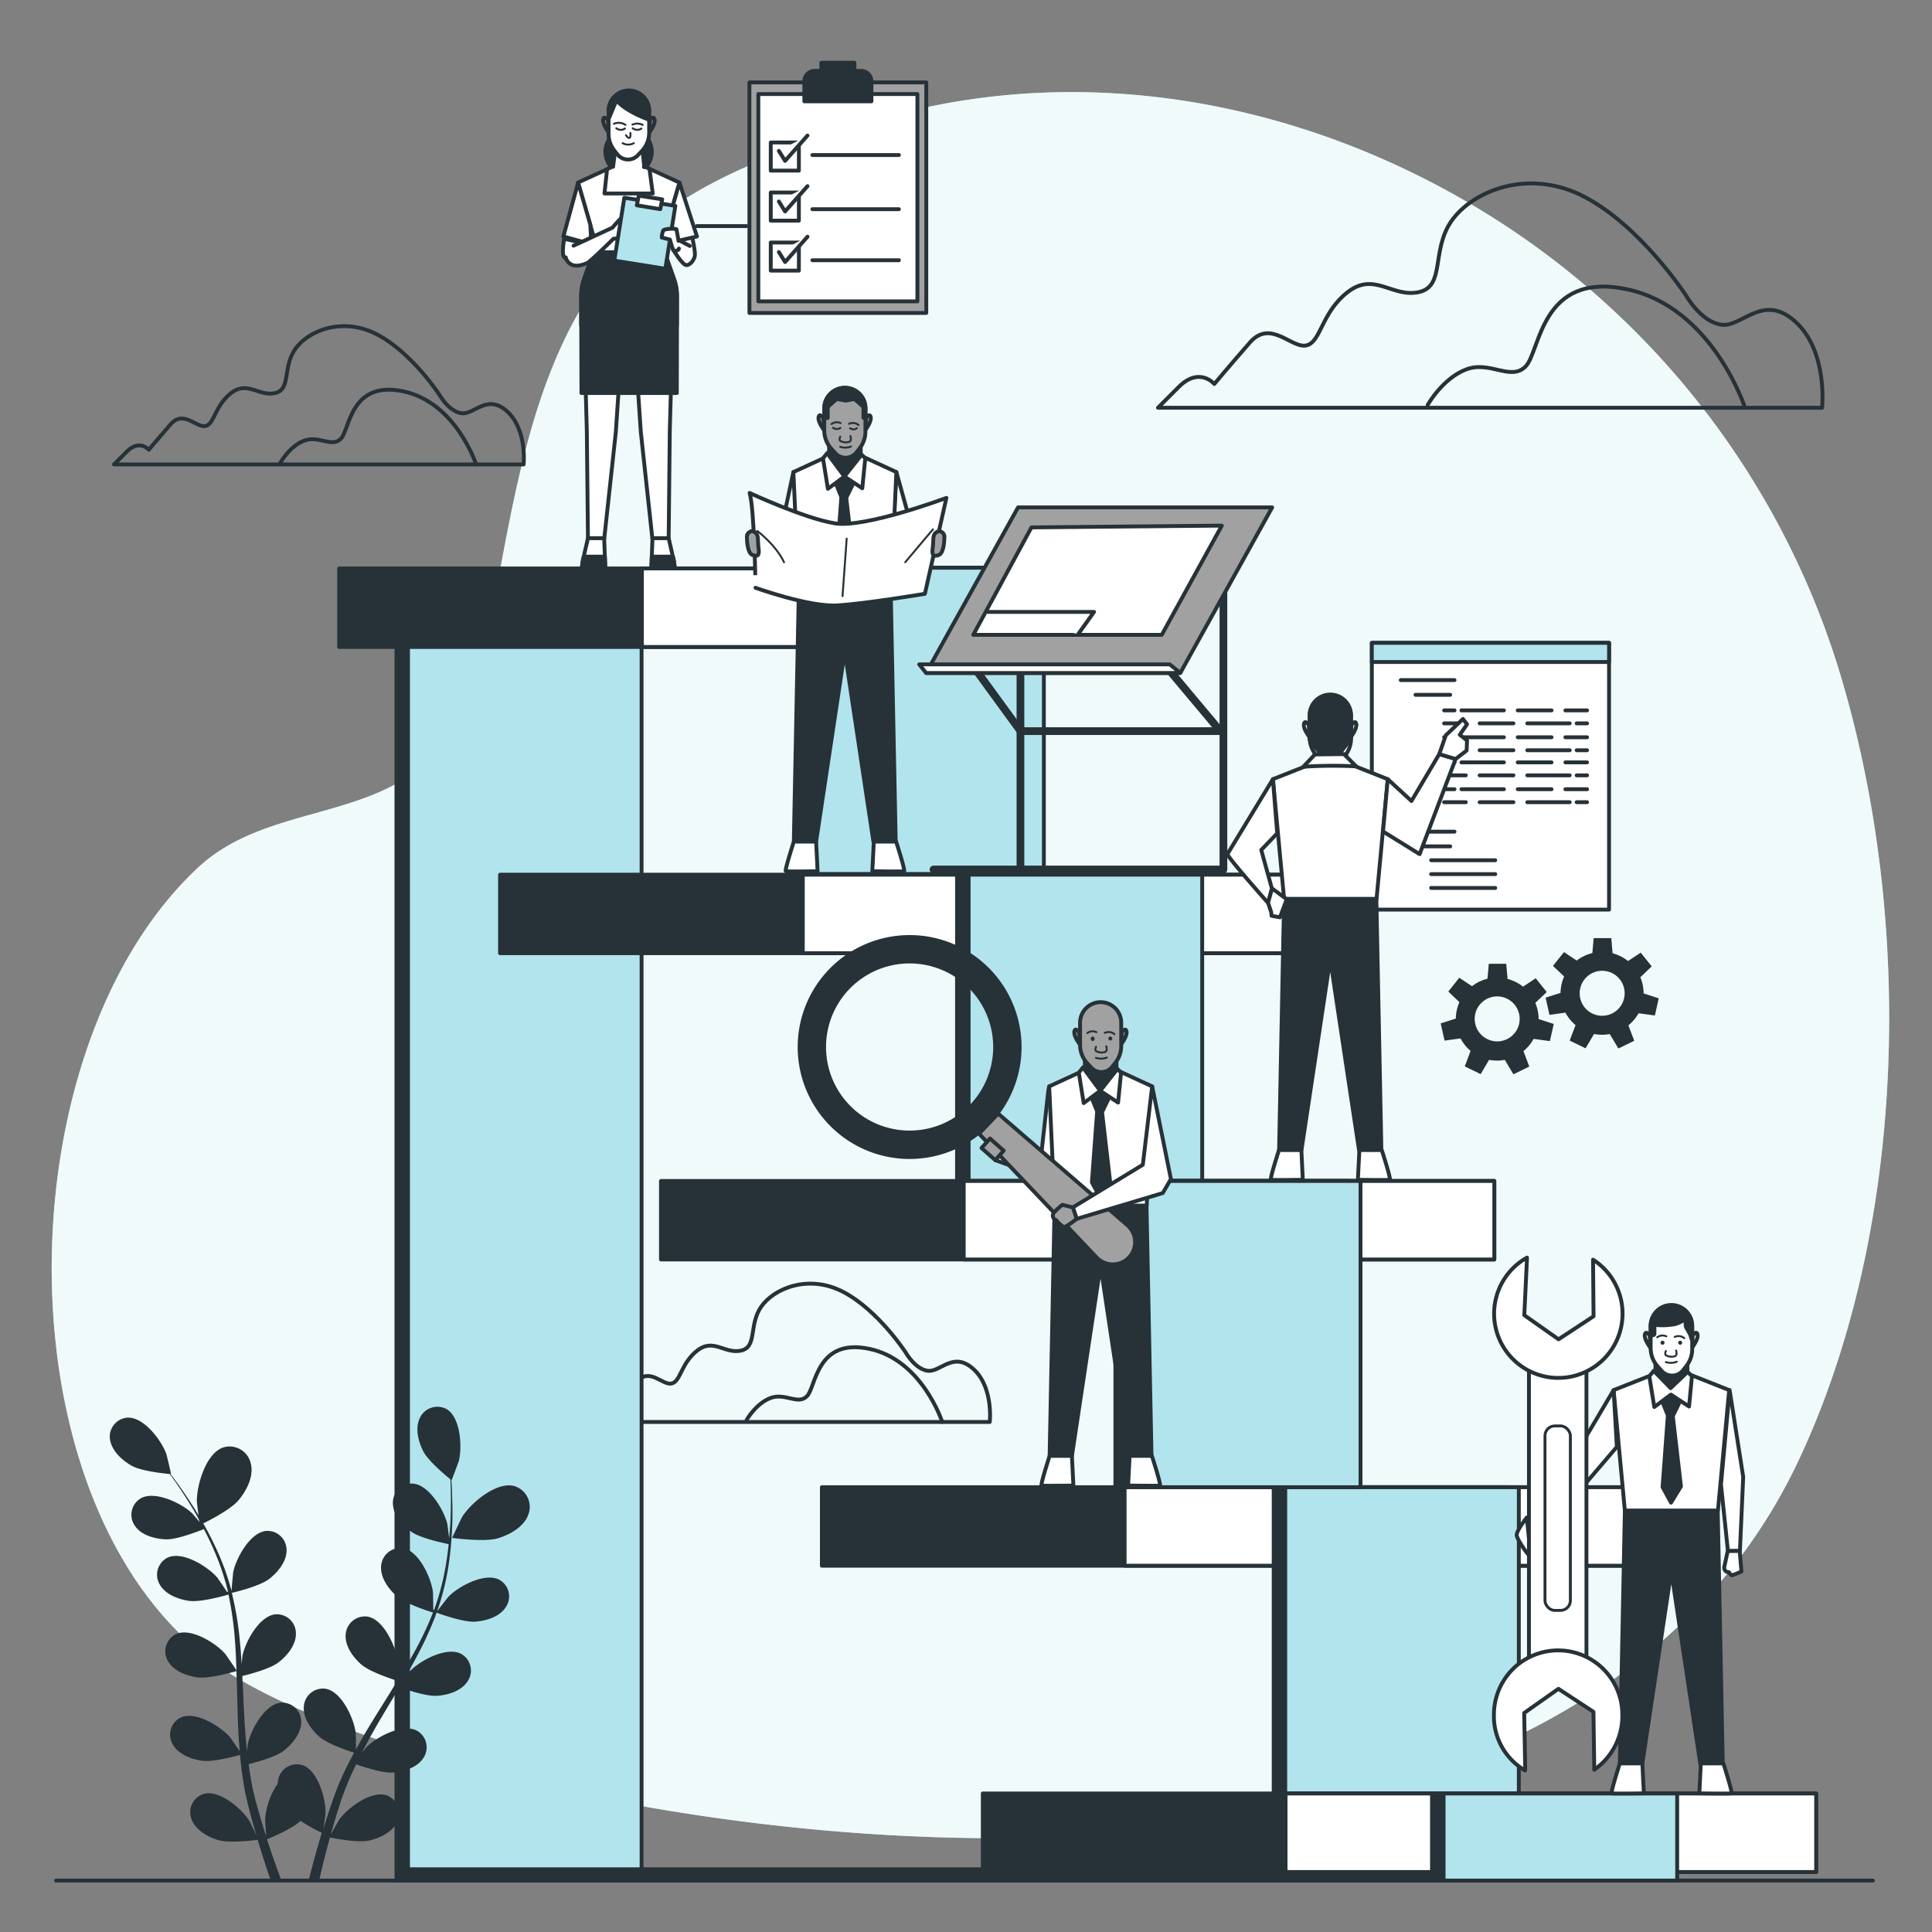 <svg xmlns="http://www.w3.org/2000/svg" viewBox="0 0 500 500"><rect x="0" y="0" width="500" height="500" fill="#808080" stroke="none"/><g id="freepik--background-simple--inject-124"><path d="M465.74,377.39c27.81-59.69,29.68-139.22,10.48-203A212.44,212.44,0,0,0,380.43,52.7c-49.3-28.93-108.06-37.54-161-19.28-13.92,4.8-27.47,9.2-40.59,17.09-53.78,32.34-43.4,112-62.27,139.76-15.88,23.32-46.24,16.45-65.38,34.32C-.4,272.82-.53,394.73,59.06,432.83,122.28,473.26,396.86,525.24,465.74,377.39Z" style="fill:#B2E4ED"></path><path d="M465.74,377.39c27.81-59.69,29.68-139.22,10.48-203A212.44,212.44,0,0,0,380.43,52.7c-49.3-28.93-108.06-37.54-161-19.28-13.92,4.8-27.47,9.2-40.59,17.09-53.78,32.34-43.4,112-62.27,139.76-15.88,23.32-46.24,16.45-65.38,34.32C-.4,272.82-.53,394.73,59.06,432.83,122.28,473.26,396.86,525.24,465.74,377.39Z" style="fill:#fff;opacity:0.8"></path></g><g id="freepik--Clouds--inject-124"><path d="M436.27,76.36S424.76,58.71,410.18,51,381,49.5,375.65,57.18s-1.54,16.88-8.44,18.41-11.51-5.37-18.42,0-6.9,13-10.74,13.81-9.21-6.9-14.58-.76-9.21,10.74-9.21,10.74-3.83-4.6-9.21.77l-5.37,5.37H471.56s1.54-14.58-6.9-22.25-13.81,1.53-19.19.76S436.27,76.36,436.27,76.36Z" style="fill:none;stroke:#263238;stroke-linecap:round;stroke-linejoin:round"></path><path d="M451.61,105.52s-8.44-26.09-30.69-30.69-22.25,16.11-26.09,20-9.21-1.54-15.35.76-10,9.21-10,9.21" style="fill:none;stroke:#263238;stroke-linecap:round;stroke-linejoin:round"></path><path d="M113.75,102.21s-7.1-10.89-16.09-15.62-18-1-21.29,3.79-1,10.41-5.21,11.35-7.1-3.31-11.36,0-4.26,8-6.62,8.52-5.68-4.26-9-.47-5.68,6.62-5.68,6.62-2.37-2.84-5.68.48l-3.31,3.31h106s.95-9-4.26-13.72-8.52.94-11.83.47S113.75,102.21,113.75,102.21Z" style="fill:none;stroke:#263238;stroke-linecap:round;stroke-linejoin:round"></path><path d="M123.22,120.19S118,104.1,104.29,101.26s-13.73,9.94-16.09,12.3-5.68-.94-9.47.48-6.15,5.68-6.15,5.68" style="fill:none;stroke:#263238;stroke-linecap:round;stroke-linejoin:round"></path><path d="M234.38,350s-7.09-10.88-16.09-15.62-18-.94-21.29,3.79-.95,10.41-5.21,11.36-7.1-3.32-11.35,0-4.26,8-6.63,8.52-5.68-4.26-9-.48-5.68,6.63-5.68,6.63-2.37-2.84-5.68.47L150.15,368h106s1-9-4.26-13.72-8.51.95-11.83.47S234.38,350,234.38,350Z" style="fill:none;stroke:#263238;stroke-linecap:round;stroke-linejoin:round"></path><path d="M243.85,368s-5.21-16.09-18.93-18.93S211.2,359,208.83,361.35s-5.68-1-9.47.47-6.15,5.68-6.15,5.68" style="fill:none;stroke:#263238;stroke-linecap:round;stroke-linejoin:round"></path></g><g id="freepik--Floor--inject-124"><line x1="14.51" y1="486.69" x2="484.7" y2="486.69" style="fill:none;stroke:#263238;stroke-linecap:round;stroke-linejoin:round"></line></g><g id="freepik--Stairs--inject-124"><rect x="102.6" y="149.12" width="60.45" height="337.57" style="fill:#263238;stroke:#263238;stroke-linecap:round;stroke-linejoin:round"></rect><rect x="105.59" y="149.12" width="60.45" height="337.57" style="fill:#B2E4ED;stroke:#263238;stroke-linecap:round;stroke-linejoin:round"></rect><rect x="87.77" y="147.11" width="215.66" height="20.32" style="fill:#263238;stroke:#263238;stroke-linecap:round;stroke-linejoin:round"></rect><rect x="166.12" y="147.11" width="137.32" height="20.32" style="fill:#fff;stroke:#263238;stroke-linecap:round;stroke-linejoin:round"></rect><rect x="206.71" y="146.92" width="60.45" height="79.26" style="fill:#263238;stroke:#263238;stroke-linecap:round;stroke-linejoin:round"></rect><rect x="209.7" y="146.92" width="60.45" height="79.26" style="fill:#B2E4ED;stroke:#263238;stroke-linecap:round;stroke-linejoin:round"></rect><rect x="212.7" y="384.89" width="215.66" height="20.32" style="fill:#263238;stroke:#263238;stroke-linecap:round;stroke-linejoin:round"></rect><rect x="291.05" y="384.89" width="137.32" height="20.32" style="fill:#fff;stroke:#263238;stroke-linecap:round;stroke-linejoin:round"></rect><rect x="329.63" y="384.89" width="60.45" height="79.26" style="fill:#263238;stroke:#263238;stroke-linecap:round;stroke-linejoin:round"></rect><rect x="332.62" y="384.89" width="60.45" height="79.26" style="fill:#B2E4ED;stroke:#263238;stroke-linecap:round;stroke-linejoin:round"></rect><rect x="129.41" y="226.37" width="215.66" height="20.32" style="fill:#263238;stroke:#263238;stroke-linecap:round;stroke-linejoin:round"></rect><rect x="207.76" y="226.37" width="137.32" height="20.32" style="fill:#fff;stroke:#263238;stroke-linecap:round;stroke-linejoin:round"></rect><rect x="247.68" y="226.37" width="60.45" height="79.26" style="fill:#263238;stroke:#263238;stroke-linecap:round;stroke-linejoin:round"></rect><rect x="250.68" y="226.37" width="60.45" height="79.26" style="fill:#B2E4ED;stroke:#263238;stroke-linecap:round;stroke-linejoin:round"></rect><rect x="171.06" y="305.63" width="215.66" height="20.32" style="fill:#263238;stroke:#263238;stroke-linecap:round;stroke-linejoin:round"></rect><rect x="249.41" y="305.63" width="137.32" height="20.32" style="fill:#fff;stroke:#263238;stroke-linecap:round;stroke-linejoin:round"></rect><rect x="288.66" y="305.63" width="60.45" height="79.26" style="fill:#263238;stroke:#263238;stroke-linecap:round;stroke-linejoin:round"></rect><rect x="291.65" y="305.63" width="60.45" height="79.26" style="fill:#B2E4ED;stroke:#263238;stroke-linecap:round;stroke-linejoin:round"></rect><rect x="236.62" y="352.74" width="2.92" height="264.98" transform="translate(-247.15 723.31) rotate(-90)" style="fill:#263238;stroke:#263238;stroke-linecap:round;stroke-linejoin:round"></rect><rect x="254.35" y="464.15" width="215.66" height="20.32" style="fill:#263238;stroke:#263238;stroke-linecap:round;stroke-linejoin:round"></rect><rect x="332.7" y="464.15" width="137.32" height="20.32" style="fill:#fff;stroke:#263238;stroke-linecap:round;stroke-linejoin:round"></rect><rect x="370.6" y="464.15" width="60.45" height="22.54" style="fill:#263238;stroke:#263238;stroke-linecap:round;stroke-linejoin:round"></rect><rect x="373.6" y="464.15" width="60.45" height="22.54" style="fill:#B2E4ED;stroke:#263238;stroke-linecap:round;stroke-linejoin:round"></rect></g><g id="freepik--Gears--inject-124"><path d="M396.89,268.86l4.22.58,1-4.45-3.92-1.26v0a10.76,10.76,0,0,0-.85-4.18l2.95-2.81-2.85-3.57-3.28,2.18a10.77,10.77,0,0,0-4-2l-.35-3.92H385.3l-.34,3.86a10.74,10.74,0,0,0-4,1.94l-3.3-2.19-2.84,3.57,2.88,2.75a10.68,10.68,0,0,0-.93,4.24l-3.92,1.26,1,4.45,4.13-.57a11.09,11.09,0,0,0,2.61,3.24l-1.51,4,4.11,2,2.19-3.69a10.68,10.68,0,0,0,4.06,0l2.23,3.74,4.11-2-1.51-4A10.74,10.74,0,0,0,396.89,268.86Zm-15.24-5.17a5.82,5.82,0,1,1,5.82,5.82A5.83,5.83,0,0,1,381.65,263.69Z" style="fill:#263238"></path><path d="M424.06,262.23l4.22.58,1-4.45-3.92-1.26v0a10.81,10.81,0,0,0-.84-4.19l2.94-2.81-2.84-3.56-3.28,2.17a10.89,10.89,0,0,0-4-2l-.34-3.92h-4.56l-.34,3.87a10.7,10.7,0,0,0-4.05,1.93l-3.29-2.19-2.85,3.57,2.89,2.75a10.72,10.72,0,0,0-.93,4.24L400,258.19l1,4.45,4.14-.57a10.62,10.62,0,0,0,2.61,3.23l-1.52,4,4.11,2,2.2-3.7a10.68,10.68,0,0,0,4.06,0l2.23,3.75,4.11-2-1.51-4A10.78,10.78,0,0,0,424.06,262.23Zm-15.24-5.16a5.82,5.82,0,1,1,5.82,5.81A5.81,5.81,0,0,1,408.82,257.07Z" style="fill:#263238"></path></g><g id="freepik--Tab--inject-124"><rect x="355.03" y="166.37" width="61.39" height="69.03" style="fill:#fff;stroke:#263238;stroke-linecap:round;stroke-linejoin:round"></rect><rect x="355.03" y="166.37" width="61.39" height="4.96" style="fill:#B2E4ED;stroke:#263238;stroke-linecap:round;stroke-linejoin:round"></rect><line x1="362.52" y1="176.01" x2="376.43" y2="176.01" style="fill:#fff;stroke:#263238;stroke-linecap:round;stroke-linejoin:round"></line><line x1="366.34" y1="179.82" x2="375.31" y2="179.82" style="fill:#fff;stroke:#263238;stroke-linecap:round;stroke-linejoin:round"></line><line x1="362.52" y1="215.23" x2="376.43" y2="215.23" style="fill:#fff;stroke:#263238;stroke-linecap:round;stroke-linejoin:round"></line><line x1="366.34" y1="219.04" x2="375.31" y2="219.04" style="fill:#fff;stroke:#263238;stroke-linecap:round;stroke-linejoin:round"></line><line x1="370.38" y1="222.63" x2="386.97" y2="222.63" style="fill:#fff;stroke:#263238;stroke-linecap:round;stroke-linejoin:round"></line><line x1="370.38" y1="226.22" x2="386.97" y2="226.22" style="fill:#fff;stroke:#263238;stroke-linecap:round;stroke-linejoin:round"></line><line x1="370.38" y1="229.8" x2="386.97" y2="229.8" style="fill:#fff;stroke:#263238;stroke-linecap:round;stroke-linejoin:round"></line><line x1="405.12" y1="183.85" x2="410.73" y2="183.85" style="fill:#fff;stroke:#263238;stroke-linecap:round;stroke-linejoin:round"></line><line x1="392.79" y1="183.85" x2="401.54" y2="183.85" style="fill:#fff;stroke:#263238;stroke-linecap:round;stroke-linejoin:round"></line><line x1="378.22" y1="183.85" x2="389.21" y2="183.85" style="fill:#fff;stroke:#263238;stroke-linecap:round;stroke-linejoin:round"></line><line x1="373.74" y1="183.85" x2="376.43" y2="183.85" style="fill:#fff;stroke:#263238;stroke-linecap:round;stroke-linejoin:round"></line><line x1="379.35" y1="187.21" x2="373.74" y2="187.21" style="fill:#fff;stroke:#263238;stroke-linecap:round;stroke-linejoin:round"></line><line x1="391.67" y1="187.21" x2="382.93" y2="187.21" style="fill:#fff;stroke:#263238;stroke-linecap:round;stroke-linejoin:round"></line><line x1="406.24" y1="187.21" x2="395.26" y2="187.21" style="fill:#fff;stroke:#263238;stroke-linecap:round;stroke-linejoin:round"></line><line x1="410.73" y1="187.21" x2="408.04" y2="187.21" style="fill:#fff;stroke:#263238;stroke-linecap:round;stroke-linejoin:round"></line><line x1="405.12" y1="190.8" x2="410.73" y2="190.8" style="fill:#fff;stroke:#263238;stroke-linecap:round;stroke-linejoin:round"></line><line x1="392.79" y1="190.8" x2="401.54" y2="190.8" style="fill:#fff;stroke:#263238;stroke-linecap:round;stroke-linejoin:round"></line><line x1="378.22" y1="190.8" x2="389.21" y2="190.8" style="fill:#fff;stroke:#263238;stroke-linecap:round;stroke-linejoin:round"></line><line x1="373.74" y1="190.8" x2="376.43" y2="190.8" style="fill:#fff;stroke:#263238;stroke-linecap:round;stroke-linejoin:round"></line><line x1="379.35" y1="194.16" x2="373.74" y2="194.16" style="fill:#fff;stroke:#263238;stroke-linecap:round;stroke-linejoin:round"></line><line x1="391.67" y1="194.16" x2="382.93" y2="194.16" style="fill:#fff;stroke:#263238;stroke-linecap:round;stroke-linejoin:round"></line><line x1="406.24" y1="194.16" x2="395.26" y2="194.16" style="fill:#fff;stroke:#263238;stroke-linecap:round;stroke-linejoin:round"></line><line x1="410.73" y1="194.16" x2="408.04" y2="194.16" style="fill:#fff;stroke:#263238;stroke-linecap:round;stroke-linejoin:round"></line><line x1="405.12" y1="197.3" x2="410.73" y2="197.3" style="fill:#fff;stroke:#263238;stroke-linecap:round;stroke-linejoin:round"></line><line x1="392.79" y1="197.3" x2="401.54" y2="197.3" style="fill:#fff;stroke:#263238;stroke-linecap:round;stroke-linejoin:round"></line><line x1="378.22" y1="197.3" x2="389.21" y2="197.3" style="fill:#fff;stroke:#263238;stroke-linecap:round;stroke-linejoin:round"></line><line x1="373.74" y1="197.3" x2="376.43" y2="197.3" style="fill:#fff;stroke:#263238;stroke-linecap:round;stroke-linejoin:round"></line><line x1="379.35" y1="200.66" x2="373.74" y2="200.66" style="fill:#fff;stroke:#263238;stroke-linecap:round;stroke-linejoin:round"></line><line x1="391.67" y1="200.66" x2="382.93" y2="200.66" style="fill:#fff;stroke:#263238;stroke-linecap:round;stroke-linejoin:round"></line><line x1="406.24" y1="200.66" x2="395.26" y2="200.66" style="fill:#fff;stroke:#263238;stroke-linecap:round;stroke-linejoin:round"></line><line x1="410.73" y1="200.66" x2="408.04" y2="200.66" style="fill:#fff;stroke:#263238;stroke-linecap:round;stroke-linejoin:round"></line><line x1="405.12" y1="204.25" x2="410.73" y2="204.25" style="fill:#fff;stroke:#263238;stroke-linecap:round;stroke-linejoin:round"></line><line x1="392.79" y1="204.25" x2="401.54" y2="204.25" style="fill:#fff;stroke:#263238;stroke-linecap:round;stroke-linejoin:round"></line><line x1="378.22" y1="204.25" x2="389.21" y2="204.25" style="fill:#fff;stroke:#263238;stroke-linecap:round;stroke-linejoin:round"></line><line x1="373.74" y1="204.25" x2="376.43" y2="204.25" style="fill:#fff;stroke:#263238;stroke-linecap:round;stroke-linejoin:round"></line><line x1="379.35" y1="207.61" x2="373.74" y2="207.61" style="fill:#fff;stroke:#263238;stroke-linecap:round;stroke-linejoin:round"></line><line x1="391.67" y1="207.61" x2="382.93" y2="207.61" style="fill:#fff;stroke:#263238;stroke-linecap:round;stroke-linejoin:round"></line><line x1="406.24" y1="207.61" x2="395.26" y2="207.61" style="fill:#fff;stroke:#263238;stroke-linecap:round;stroke-linejoin:round"></line><line x1="410.73" y1="207.61" x2="408.04" y2="207.61" style="fill:#fff;stroke:#263238;stroke-linecap:round;stroke-linejoin:round"></line></g><g id="freepik--drawign-table--inject-124"><polyline points="316.62 144.99 316.62 225.03 241.59 225.03" style="fill:none;stroke:#263238;stroke-linecap:round;stroke-linejoin:round;stroke-width:2px"></polyline><line x1="264.09" y1="160.03" x2="264.09" y2="225.03" style="fill:none;stroke:#263238;stroke-linecap:round;stroke-linejoin:round;stroke-width:2px"></line><polyline points="297.09 166.87 315.82 189.21 264.11 189.21 247.83 166.87" style="fill:none;stroke:#263238;stroke-linecap:round;stroke-linejoin:round;stroke-width:2px"></polyline><polygon points="239.68 174.16 305.46 174.16 329.24 131.31 263.47 131.31 239.68 174.16" style="fill:#a1a1a1;stroke:#263238;stroke-linecap:round;stroke-linejoin:round"></polygon><polygon points="266.94 136.49 251.88 164.3 300.66 164.3 316.21 136.03 266.94 136.49" style="fill:#fff;stroke:#263238;stroke-linecap:round;stroke-linejoin:round"></polygon><polyline points="255.72 158.36 283.14 158.36 279.02 164.13" style="fill:#fff;stroke:#263238;stroke-linecap:round;stroke-linejoin:round"></polyline><polygon points="239.68 174.16 237.89 171.94 302.74 171.94 305.46 174.16 239.68 174.16" style="fill:#fff;stroke:#263238;stroke-linecap:round;stroke-linejoin:round"></polygon></g><g id="freepik--Clipboard--inject-124"><rect x="193.95" y="21.33" width="45.77" height="59.66" style="fill:#a1a1a1;stroke:#263238;stroke-linecap:round;stroke-linejoin:round"></rect><rect x="196.26" y="24.34" width="41.16" height="53.65" style="fill:#fff;stroke:#263238;stroke-linecap:round;stroke-linejoin:round"></rect><path d="M222.83,18.35h-1.71V16.24h-8.56v2.11h-1.71A2.68,2.68,0,0,0,208.16,21v5.22h17.37V21A2.69,2.69,0,0,0,222.83,18.35Z" style="fill:#263238;stroke:#263238;stroke-linecap:round;stroke-linejoin:round"></path><rect x="199.47" y="36.88" width="7.28" height="7.28" style="fill:#fff;stroke:#263238;stroke-linecap:round;stroke-linejoin:round"></rect><rect x="199.47" y="49.82" width="7.28" height="7.28" style="fill:#fff;stroke:#263238;stroke-linecap:round;stroke-linejoin:round"></rect><rect x="199.47" y="62.76" width="7.28" height="7.28" style="fill:#fff;stroke:#263238;stroke-linecap:round;stroke-linejoin:round"></rect><line x1="210.25" y1="40.12" x2="232.63" y2="40.12" style="fill:none;stroke:#263238;stroke-linecap:round;stroke-linejoin:round"></line><line x1="210.25" y1="54.14" x2="232.63" y2="54.14" style="fill:none;stroke:#263238;stroke-linecap:round;stroke-linejoin:round"></line><line x1="210.25" y1="67.35" x2="232.63" y2="67.35" style="fill:none;stroke:#263238;stroke-linecap:round;stroke-linejoin:round"></line><polyline points="201.57 39.05 203.18 41.63 208.98 35.08" style="fill:#fff;stroke:#263238;stroke-linecap:round;stroke-linejoin:round"></polyline><polyline points="201.57 52.14 203.18 54.72 208.98 48.17" style="fill:#fff;stroke:#263238;stroke-linecap:round;stroke-linejoin:round"></polyline><polyline points="201.57 65.23 203.18 67.81 208.98 61.26" style="fill:#fff;stroke:#263238;stroke-linecap:round;stroke-linejoin:round"></polyline><line x1="193.18" y1="58.51" x2="180.37" y2="58.51" style="fill:none;stroke:#263238;stroke-linecap:round;stroke-linejoin:round"></line></g><g id="freepik--character-5--inject-124"><polygon points="447.63 359.76 451.14 382.22 450.29 401.38 447.18 401.38 445.39 384.21 447.63 359.76" style="fill:#fff;stroke:#263238;stroke-linecap:round;stroke-linejoin:round"></polygon><polygon points="444.55 390.93 420.51 390.93 419.21 456.36 425.04 456.36 432.53 406.62 440.02 456.36 445.85 456.36 444.55 390.93" style="fill:#263238;stroke:#263238;stroke-linecap:round;stroke-linejoin:round"></polygon><polygon points="436.82 355.53 432.56 356.43 428.3 355.53 417.6 359.76 420.51 390.93 444.6 390.93 447.51 359.76 436.82 355.53" style="fill:#fff;stroke:#263238;stroke-linecap:round;stroke-linejoin:round"></polygon><polygon points="429.9 362 431.64 366.3 430.27 384.86 432.46 388.89 435.03 384.68 432.92 366.49 434.75 362.73 432.36 359.25 429.9 362" style="fill:#263238;stroke:#263238;stroke-linecap:round;stroke-linejoin:round"></polygon><polygon points="436.7 355.53 432.43 360.92 428.43 355.53 428.43 350.67 436.7 350.67 436.7 355.53" style="fill:#263238;stroke:#263238;stroke-linecap:round;stroke-linejoin:round"></polygon><path d="M426.92,345.6s-1-1.42-1.24-.18,1.5,3.47,1.5,3.47Z" style="fill:#fff;stroke:#263238;stroke-linecap:round;stroke-linejoin:round"></path><path d="M438.08,345.6s1-1.42,1.25-.18-1.5,3.47-1.5,3.47Z" style="fill:#fff;stroke:#263238;stroke-linecap:round;stroke-linejoin:round"></path><path d="M436.43,353.52l-.85,1.09a3.6,3.6,0,0,1-2.84,1.39h0a3.6,3.6,0,0,1-2.68-1.19L429,353.62a7.06,7.06,0,0,1-1.81-4.73V343.1a5.36,5.36,0,0,1,5.37-5.37h0a5.37,5.37,0,0,1,5.38,5.37v6.07A7.06,7.06,0,0,1,436.43,353.52Z" style="fill:#fff;stroke:#263238;stroke-linecap:round;stroke-linejoin:round"></path><path d="M431.13,349.65s-.37.77,0,1.09a3,3,0,0,0,2.28.27c.8-.24.36-1.51.36-1.51" style="fill:none;stroke:#263238;stroke-linecap:round;stroke-linejoin:round;stroke-width:0.5px"></path><path d="M431.13,352.5a4.11,4.11,0,0,0,2.81-.08" style="fill:none;stroke:#263238;stroke-linecap:round;stroke-linejoin:round;stroke-width:0.5px"></path><path d="M431.24,345.85a2.25,2.25,0,0,0-2.35.24" style="fill:none;stroke:#263238;stroke-linecap:round;stroke-linejoin:round;stroke-width:0.5px"></path><path d="M433.41,346a2.34,2.34,0,0,1,2.49.32" style="fill:none;stroke:#263238;stroke-linecap:round;stroke-linejoin:round;stroke-width:0.5px"></path><path d="M430.78,347.57a.52.52,0,1,1-.51-.6A.56.56,0,0,1,430.78,347.57Z" style="fill:#263238"></path><path d="M435.35,347.57a.52.52,0,1,1-.51-.6A.56.56,0,0,1,435.35,347.57Z" style="fill:#263238"></path><path d="M437.93,343.1a5.38,5.38,0,0,0-10.75,0v2l.37.5s.62,0,.62-.44v-2.31a15.67,15.67,0,0,0,4.09,0,6.55,6.55,0,0,0,4.17-1.78s-.44,1.87,0,2.58,1,1.77,1,1.77l.36,1.16.16-1Z" style="fill:#263238;stroke:#263238;stroke-linecap:round;stroke-linejoin:round"></path><polygon points="427.98 354.77 426.84 356.17 428.13 364.13 432.43 360.92 437.12 364 437.88 356.17 436.76 355.05 432.36 359.25 427.98 354.77" style="fill:#fff;stroke:#263238;stroke-linecap:round;stroke-linejoin:round"></polygon><path d="M419.21,456.36s-2.47,7.64-2.1,7.76,8.32,0,8.32,0l-.39-7.76Z" style="fill:#fff;stroke:#263238;stroke-linecap:round;stroke-linejoin:round"></path><path d="M446,456.36s2.47,7.64,2.1,7.76-8.31,0-8.31,0l.38-7.76Z" style="fill:#fff;stroke:#263238;stroke-linecap:round;stroke-linejoin:round"></path><path d="M450.23,401.38l.45,5.31a20.08,20.08,0,0,1-2.44,1c-.3,0-.8-.81-.8-.81h0a1.14,1.14,0,0,1-1.19-1.38l.88-4.08Z" style="fill:#fff;stroke:#263238;stroke-linecap:round;stroke-linejoin:round"></path><polygon points="417.6 359.76 397.76 393.3 398.6 397.66 418.44 374.44 417.6 359.76" style="fill:#fff;stroke:#263238;stroke-linecap:round;stroke-linejoin:round"></polygon><path d="M395.13,392.72s-2.75,3.48-2.61,4.64,3.34,5.8,3.48,5.22S395.13,392.72,395.13,392.72Z" style="fill:#fff;stroke:#263238;stroke-linecap:round;stroke-linejoin:round"></path><rect x="395.69" y="353.12" width="14.88" height="77.84" style="fill:#fff;stroke:#263238;stroke-linecap:round;stroke-linejoin:round"></rect><path d="M412.28,326l.13,14.66-9.06,5.95-8.86-6.24.7-14.9a16.62,16.62,0,1,0,17.09.53Z" style="fill:#fff;stroke:#263238;stroke-linecap:round;stroke-linejoin:round"></path><path d="M412.58,458l0-1.27-.2-13.71-9.06-5.95-8.86,6.25.25,13.7,0,1.18a16.19,16.19,0,0,1-8.08-14.47,16.61,16.61,0,0,1,33.22,0A16.87,16.87,0,0,1,412.58,458Z" style="fill:#fff;stroke:#263238;stroke-linecap:round;stroke-linejoin:round"></path><rect x="399.84" y="369.03" width="6.57" height="47.74" rx="2.54" style="fill:#fff;stroke:#263238;stroke-linecap:round;stroke-linejoin:round;stroke-width:0.75px"></rect></g><g id="freepik--character-4--inject-124"><polygon points="271.53 281.16 271.31 282.2 269.5 298.67 260.81 296.54 257.57 300.24 272.82 305.78 273.62 302.76 271.53 281.16" style="fill:#fff;stroke:#263238;stroke-linecap:round;stroke-linejoin:round"></polygon><polygon points="296.72 312.01 272.93 312.01 271.64 376.79 277.41 376.79 284.82 327.55 292.24 376.79 298.01 376.79 296.72 312.01" style="fill:#263238;stroke:#263238;stroke-linecap:round;stroke-linejoin:round"></polygon><polygon points="289.07 276.96 284.85 277.85 280.63 276.96 271.53 281.16 272.93 312.01 296.77 312.01 298.18 281.16 289.07 276.96" style="fill:#fff;stroke:#263238;stroke-linecap:round;stroke-linejoin:round"></polygon><polygon points="282.22 283.37 283.94 287.63 282.58 306 284.76 309.99 287.3 305.82 285.21 287.81 287.02 284.1 284.66 280.65 282.22 283.37" style="fill:#263238;stroke:#263238;stroke-linecap:round;stroke-linejoin:round"></polygon><polygon points="280.32 276.21 279.19 277.6 280.46 285.48 284.73 282.3 289.36 285.35 290.13 277.6 289.02 276.49 284.66 280.65 280.32 276.21" style="fill:#fff;stroke:#263238;stroke-linecap:round;stroke-linejoin:round"></polygon><path d="M271.64,376.78s-2.45,7.56-2.08,7.68,8.23,0,8.23,0l-.38-7.68Z" style="fill:#fff;stroke:#263238;stroke-linecap:round;stroke-linejoin:round"></path><path d="M298.11,376.78s2.45,7.56,2.08,7.68-8.23,0-8.23,0l.38-7.68Z" style="fill:#fff;stroke:#263238;stroke-linecap:round;stroke-linejoin:round"></path><polygon points="288.95 276.96 284.73 282.3 280.77 276.96 280.77 272.15 288.95 272.15 288.95 276.96" style="fill:#263238;stroke:#263238;stroke-linecap:round;stroke-linejoin:round"></polygon><path d="M279.27,267.14s-1-1.41-1.23-.18,1.48,3.43,1.48,3.43Z" style="fill:#a1a1a1;stroke:#263238;stroke-linecap:round;stroke-linejoin:round"></path><path d="M290.32,267.14s1-1.41,1.23-.18-1.48,3.43-1.48,3.43Z" style="fill:#a1a1a1;stroke:#263238;stroke-linecap:round;stroke-linejoin:round"></path><path d="M288.69,275l-.85,1.08a3.58,3.58,0,0,1-2.81,1.37h0a3.58,3.58,0,0,1-2.65-1.18l-1.06-1.17a7,7,0,0,1-1.8-4.69v-5.72a5.33,5.33,0,0,1,5.33-5.33h0a5.33,5.33,0,0,1,5.32,5.33v6A7,7,0,0,1,288.69,275Z" style="fill:#a1a1a1;stroke:#263238;stroke-linecap:round;stroke-linejoin:round"></path><path d="M283.65,270.92s-.38.77,0,1.09a3,3,0,0,0,2.29.27c.8-.24.35-1.51.35-1.51" style="fill:none;stroke:#263238;stroke-linecap:round;stroke-linejoin:round;stroke-width:0.5px"></path><path d="M283.65,273.77a4.08,4.08,0,0,0,2.8-.08" style="fill:none;stroke:#263238;stroke-linecap:round;stroke-linejoin:round;stroke-width:0.5px"></path><path d="M283.75,267.12a2.27,2.27,0,0,0-2.35.24" style="fill:none;stroke:#263238;stroke-linecap:round;stroke-linejoin:round;stroke-width:0.5px"></path><path d="M285.93,267.31a2.32,2.32,0,0,1,2.48.32" style="fill:none;stroke:#263238;stroke-linecap:round;stroke-linejoin:round;stroke-width:0.5px"></path><path d="M283.29,268.84a.56.56,0,0,1-.51.6.61.61,0,0,1,0-1.2A.56.56,0,0,1,283.29,268.84Z" style="fill:#263238"></path><path d="M287.87,268.84a.52.52,0,1,1-.52-.6A.56.56,0,0,1,287.87,268.84Z" style="fill:#263238"></path><path d="M214.81,251.32a28.47,28.47,0,1,0,40.25-.95A28.46,28.46,0,0,0,214.81,251.32Zm36.61,34.92a22.13,22.13,0,1,1-.74-31.29A22.13,22.13,0,0,1,251.42,286.24Z" style="fill:#263238;stroke:#263238;stroke-linecap:round;stroke-linejoin:round"></path><path d="M292.17,325.44h0a5.78,5.78,0,0,1-8.36,0l-30.44-32.05,4.95-5.19,33.45,28.9A5.77,5.77,0,0,1,292.17,325.44Z" style="fill:#a1a1a1;stroke:#263238;stroke-linecap:round;stroke-linejoin:round"></path><polygon points="298.18 281.16 295.76 301.44 277.65 312.47 278.64 315.44 300.93 308.76 303.03 305.13 298.18 281.16" style="fill:#fff;stroke:#263238;stroke-linecap:round;stroke-linejoin:round"></polygon><path d="M277.65,312.47l-2.71-.66s-2.16,1.67-2.41,2.43a1.2,1.2,0,0,0,.76,1.51s1.51,1.77,2.14,1.77,3.21-2.08,3.21-2.08Z" style="fill:#a1a1a1;stroke:#263238;stroke-linecap:round;stroke-linejoin:round"></path><rect x="254.52" y="295.8" width="4.74" height="3.29" transform="translate(261.31 -95.55) rotate(41.46)" style="fill:#a1a1a1;stroke:#263238;stroke-linecap:round;stroke-linejoin:round"></rect></g><g id="freepik--character-3--inject-124"><polygon points="356.2 232.62 332.32 232.62 331.03 297.63 336.82 297.63 344.26 248.21 351.71 297.63 357.5 297.63 356.2 232.62" style="fill:#263238;stroke:#263238;stroke-linecap:round;stroke-linejoin:round"></polygon><polygon points="348.52 197.44 344.29 195.24 340.06 197.44 329.43 201.65 332.32 232.62 356.25 232.62 359.15 201.65 348.52 197.44" style="fill:#fff;stroke:#263238;stroke-linecap:round;stroke-linejoin:round"></polygon><path d="M338.69,187.57s-1-1.41-1.24-.17,1.49,3.44,1.49,3.44Z" style="fill:#fff;stroke:#263238;stroke-linecap:round;stroke-linejoin:round"></path><path d="M349.78,187.57s1-1.41,1.23-.17-1.48,3.44-1.48,3.44Z" style="fill:#fff;stroke:#263238;stroke-linecap:round;stroke-linejoin:round"></path><path d="M349.63,185.09a5.35,5.35,0,0,0-10.69,0v5.75a7.06,7.06,0,0,0,1.25,4v2.61l4-.6,4.24.6v-2.37a7,7,0,0,0,1.22-3.95Z" style="fill:#fff;stroke:#263238;stroke-linecap:round;stroke-linejoin:round"></path><path d="M331,297.63s-2.46,7.58-2.09,7.7,8.26,0,8.26,0l-.38-7.7Z" style="fill:#fff;stroke:#263238;stroke-linecap:round;stroke-linejoin:round"></path><path d="M357.6,297.63s2.45,7.58,2.09,7.7-8.27,0-8.27,0l.39-7.7Z" style="fill:#fff;stroke:#263238;stroke-linecap:round;stroke-linejoin:round"></path><path d="M337.3,198.43l3-3.18,7.51-.09,3.17,3.17A120.37,120.37,0,0,0,337.3,198.43Z" style="fill:#fff;stroke:#263238;stroke-linecap:round;stroke-linejoin:round"></path><path d="M344.29,179.75a5.34,5.34,0,0,0-5.35,5.34v5.75c0,.22,0,.44.05.66l2.17,2.82h6.08l2.39-3.2v-6A5.34,5.34,0,0,0,344.29,179.75Z" style="fill:#263238;stroke:#263238;stroke-linecap:round;stroke-linejoin:round"></path><path d="M329.43,201.65S318,220.44,317.68,221s10.49,12.67,10.49,12.67l1-3.7-2.76-10,4.13-4.3Z" style="fill:#fff;stroke:#263238;stroke-linecap:round;stroke-linejoin:round"></path><polygon points="329.21 229.93 333 232.72 331.26 237.4 329.07 237.01 329 236.11 328.17 233.63 329.21 229.93" style="fill:#fff;stroke:#263238;stroke-linecap:round;stroke-linejoin:round"></polygon><polygon points="359.15 201.65 365.29 207.3 372.48 195.16 376.71 196.43 367.4 221.05 357.93 215.19 359.15 201.65" style="fill:#fff;stroke:#263238;stroke-linecap:round;stroke-linejoin:round"></polygon><polygon points="372.48 195.16 374.17 190.3 378.61 186.07 379.67 187.45 377.79 190.16 379.67 191.63 379.56 194.24 376.71 196.43 372.48 195.16" style="fill:#fff;stroke:#263238;stroke-linecap:round;stroke-linejoin:round"></polygon></g><g id="freepik--character-2--inject-124"><polygon points="205.33 122.17 205.1 123.21 201.86 138.38 195.99 137.43 196.3 141.08 206.62 146.8 207.42 143.78 205.33 122.17" style="fill:#fff;stroke:#263238;stroke-linecap:round;stroke-linejoin:round"></polygon><polygon points="231.98 122.17 236.78 139.49 241.71 139.49 240.28 143.62 230.75 144.89 231.98 122.17" style="fill:#fff;stroke:#263238;stroke-linecap:round;stroke-linejoin:round"></polygon><polygon points="230.52 153.03 206.73 153.03 205.44 217.8 211.21 217.8 218.63 168.56 226.04 217.8 231.81 217.8 230.52 153.03" style="fill:#263238;stroke:#263238;stroke-linecap:round;stroke-linejoin:round"></polygon><polygon points="222.87 117.98 218.65 118.87 214.43 117.98 205.33 122.17 206.73 153.03 230.57 153.03 231.98 122.17 222.87 117.98" style="fill:#fff;stroke:#263238;stroke-linecap:round;stroke-linejoin:round"></polygon><polygon points="216.02 124.39 217.74 128.65 216.38 147.02 218.56 151.01 221.09 146.84 219.01 128.83 220.82 125.11 218.46 121.67 216.02 124.39" style="fill:#263238;stroke:#263238;stroke-linecap:round;stroke-linejoin:round"></polygon><polygon points="214.12 117.23 212.99 118.61 214.26 126.5 218.53 123.32 223.16 126.37 223.93 118.61 222.82 117.5 218.46 121.67 214.12 117.23" style="fill:#fff;stroke:#263238;stroke-linecap:round;stroke-linejoin:round"></polygon><path d="M205.44,217.8s-2.45,7.56-2.08,7.68,8.23,0,8.23,0l-.38-7.68Z" style="fill:#fff;stroke:#263238;stroke-linecap:round;stroke-linejoin:round"></path><path d="M231.91,217.8s2.45,7.56,2.08,7.68-8.23,0-8.23,0l.38-7.68Z" style="fill:#fff;stroke:#263238;stroke-linecap:round;stroke-linejoin:round"></path><polygon points="222.75 117.98 218.53 123.32 214.57 117.98 214.57 113.17 222.75 113.17 222.75 117.98" style="fill:#263238;stroke:#263238;stroke-linecap:round;stroke-linejoin:round"></polygon><path d="M213.07,108.15s-1-1.4-1.23-.17,1.48,3.43,1.48,3.43Z" style="fill:#a1a1a1;stroke:#263238;stroke-linecap:round;stroke-linejoin:round"></path><path d="M224.12,108.15s1-1.4,1.23-.17-1.48,3.43-1.48,3.43Z" style="fill:#a1a1a1;stroke:#263238;stroke-linecap:round;stroke-linejoin:round"></path><path d="M222.49,116l-.85,1.09a3.58,3.58,0,0,1-2.81,1.37h0a3.58,3.58,0,0,1-2.65-1.18l-1.06-1.18a7,7,0,0,1-1.8-4.68v-5.73a5.33,5.33,0,0,1,5.33-5.32h0a5.32,5.32,0,0,1,5.32,5.32v6A7,7,0,0,1,222.49,116Z" style="fill:#a1a1a1;stroke:#263238;stroke-linecap:round;stroke-linejoin:round"></path><path d="M215.57,110.7a1.71,1.71,0,0,0,1.92.06" style="fill:none;stroke:#263238;stroke-linecap:round;stroke-linejoin:round;stroke-width:0.5px"></path><path d="M220,110.82a1.44,1.44,0,0,0,1.75,0" style="fill:none;stroke:#263238;stroke-linecap:round;stroke-linejoin:round;stroke-width:0.5px"></path><path d="M217.45,113s-.38.78,0,1.1a3,3,0,0,0,2.28.26c.8-.24.35-1.5.35-1.5" style="fill:none;stroke:#263238;stroke-linecap:round;stroke-linejoin:round;stroke-width:0.5px"></path><path d="M217.45,115.64a4.08,4.08,0,0,0,2.8-.08" style="fill:none;stroke:#263238;stroke-linecap:round;stroke-linejoin:round;stroke-width:0.5px"></path><path d="M217.55,109.5a2.25,2.25,0,0,0-2.35.24" style="fill:none;stroke:#263238;stroke-linecap:round;stroke-linejoin:round;stroke-width:0.5px"></path><path d="M219.73,109.69a2.32,2.32,0,0,1,2.48.32" style="fill:none;stroke:#263238;stroke-linecap:round;stroke-linejoin:round;stroke-width:0.5px"></path><path d="M218.65,100.36a5.33,5.33,0,0,0-5.33,5.32v2.47h.9v-2.83l2.31-2.06,2.31.41,2.31-.41,2.31,2.06v2.83H224v-2.47A5.32,5.32,0,0,0,218.65,100.36Z" style="fill:#263238;stroke:#263238;stroke-linecap:round;stroke-linejoin:round"></path><path d="M194,127.58s14.19,6.59,22.05,7.86,28.88-6.59,28.88-6.59l-5.57,24.83s-15.2,2.53-22.55,3-21.28-4.56-21.28-4.56S195.25,131.64,194,127.58Z" style="fill:#fff;stroke:#263238;stroke-linecap:round;stroke-linejoin:round"></path><line x1="219.12" y1="139.39" x2="218.05" y2="154.28" style="fill:none;stroke:#263238;stroke-linecap:round;stroke-linejoin:round;stroke-width:0.5px"></line><path d="M241.45,137s-3.19,3.72-7.18,8.51" style="fill:none;stroke:#263238;stroke-linecap:round;stroke-linejoin:round;stroke-width:0.5px"></path><path d="M196,137.43s4.78,3.56,6.91,8.08" style="fill:none;stroke:#263238;stroke-linecap:round;stroke-linejoin:round;stroke-width:0.5px"></path><path d="M243.14,137.43s1.27.32,1.27,1.43-.16,4.28-1.43,4.76-1.91.32-1.59-1.9S241.07,137.91,243.14,137.43Z" style="fill:#a1a1a1;stroke:#263238;stroke-linecap:round;stroke-linejoin:round"></path><path d="M194.56,137.43s-1.27.32-1.27,1.43.16,4.28,1.43,4.76,1.9.32,1.58-1.9S196.62,137.91,194.56,137.43Z" style="fill:#a1a1a1;stroke:#263238;stroke-linecap:round;stroke-linejoin:round"></path></g><g id="freepik--character-1--inject-124"><path d="M156.68,39.28a6,6,0,1,0,6-6A6,6,0,0,0,156.68,39.28Z" style="fill:#263238;stroke:#263238;stroke-linecap:round;stroke-linejoin:round"></path><polygon points="173.64 100.66 173.34 111.47 173.05 139.29 168.82 139.29 165.84 111.77 165.08 100.51 173.64 100.66" style="fill:#fff;stroke:#263238;stroke-linecap:round;stroke-linejoin:round"></polygon><path d="M173.05,139.29s1.79,7.46,1.53,7.58-6,0-6,0l.28-7.58Z" style="fill:#fff;stroke:#263238;stroke-linecap:round;stroke-linejoin:round"></path><path d="M174.58,146.87c-.27.12-6,0-6,0l.1-2.81h5.49A11.65,11.65,0,0,1,174.58,146.87Z" style="fill:#263238;stroke:#263238;stroke-linecap:round;stroke-linejoin:round"></path><polygon points="151.57 100.66 151.87 111.47 152.16 139.29 156.39 139.29 159.38 111.77 160.13 100.51 151.57 100.66" style="fill:#fff;stroke:#263238;stroke-linecap:round;stroke-linejoin:round"></polygon><path d="M152.16,139.29s-1.79,7.46-1.52,7.58,6,0,6,0l-.28-7.58Z" style="fill:#fff;stroke:#263238;stroke-linecap:round;stroke-linejoin:round"></path><path d="M150.64,146.87c.26.12,6,0,6,0l-.1-2.81h-5.49A11.34,11.34,0,0,0,150.64,146.87Z" style="fill:#263238;stroke:#263238;stroke-linecap:round;stroke-linejoin:round"></path><path d="M153.88,62.06l-4.33-14.8,9-4.13,4.16-1.43,4.16,1.43,9,4.13L171.54,62l.14,2.43,2.76,7.84a13,13,0,0,1,.74,4.32v7.58l-12.39,3.27L150.4,84.19V76.61a13.24,13.24,0,0,1,.73-4.32l2.77-7.84Z" style="fill:#fff;stroke:#263238;stroke-linecap:round;stroke-linejoin:round"></path><polygon points="157.11 43.78 158.54 43.13 158.68 43.16 158.66 43.13 159.6 36.07 166 36.07 166.73 43.13 166.65 43.24 167.19 43.27 168.08 43.68 168.93 50.08 156.44 50.08 157.11 43.78" style="fill:#fff;stroke:#263238;stroke-linecap:round;stroke-linejoin:round"></polygon><path d="M168.21,31.13s.95-1.39,1.21-.18S168,34.34,168,34.34Z" style="fill:#a1a1a1;stroke:#263238;stroke-linecap:round;stroke-linejoin:round"></path><path d="M157.31,31.13s-1-1.39-1.22-.18,1.47,3.39,1.47,3.39Z" style="fill:#a1a1a1;stroke:#263238;stroke-linecap:round;stroke-linejoin:round"></path><path d="M158.92,38.86l.84,1.07a3.5,3.5,0,0,0,2.77,1.35h0a3.51,3.51,0,0,0,2.61-1.16L166.19,39A6.93,6.93,0,0,0,168,34.34V28.69a5.25,5.25,0,0,0-5.25-5.25h0a5.25,5.25,0,0,0-5.25,5.25v5.92A6.88,6.88,0,0,0,158.92,38.86Z" style="fill:#fff;stroke:#263238;stroke-linecap:round;stroke-linejoin:round"></path><path d="M161.13,37.05a3,3,0,0,0,2.9,0" style="fill:#fff;stroke:#263238;stroke-linecap:round;stroke-linejoin:round;stroke-width:0.5px"></path><path d="M163.15,34.41s.14,1.22-.27,1.29S162,35,162,35" style="fill:#fff;stroke:#263238;stroke-linecap:round;stroke-linejoin:round;stroke-width:0.5px"></path><path d="M159.5,33.19a1.83,1.83,0,0,0,2.23.07" style="fill:#fff;stroke:#263238;stroke-linecap:round;stroke-linejoin:round;stroke-width:0.5px"></path><path d="M163.76,33.19a1.83,1.83,0,0,0,2.23.07" style="fill:#fff;stroke:#263238;stroke-linecap:round;stroke-linejoin:round;stroke-width:0.5px"></path><path d="M161.87,32.32a3.14,3.14,0,0,0-3-.27" style="fill:#fff;stroke:#263238;stroke-linecap:round;stroke-linejoin:round;stroke-width:0.5px"></path><path d="M163.69,32.25a3.14,3.14,0,0,1,2.64.07" style="fill:#fff;stroke:#263238;stroke-linecap:round;stroke-linejoin:round;stroke-width:0.5px"></path><path d="M162.71,23.44A5.25,5.25,0,0,1,168,28.69V31c-1.16-.42-6.21-2.35-8.46-5.05l-2,4.79V28.69A5.25,5.25,0,0,1,162.71,23.44Z" style="fill:#263238;stroke:#263238;stroke-linecap:round;stroke-linejoin:round"></path><path d="M150.4,76.61a13.24,13.24,0,0,1,.73-4.32l2.48-7H172l2.48,7a13,13,0,0,1,.74,4.32l-.06,25.1H150.48Z" style="fill:#263238;stroke:#263238;stroke-linecap:round;stroke-linejoin:round"></path><path d="M179.14,61.35s.87,3.85.68,4.9-1.24,2.42-2.23,2.36-3.39-4-3.39-4l.38-2.28Z" style="fill:#fff;stroke:#263238;stroke-linecap:round;stroke-linejoin:round"></path><line x1="175.92" y1="62.28" x2="178.52" y2="63.65" style="fill:none;stroke:#263238;stroke-linecap:round;stroke-linejoin:round"></line><polygon points="175.85 47.27 180.37 61.2 173.1 62.87 172.69 58.17 175.85 47.27" style="fill:#fff;stroke:#263238;stroke-linecap:round;stroke-linejoin:round"></polygon><path d="M146,61.79s-.62,3.53-.12,4.52,3,2.11,4.47,1.93,2-5,2-5Z" style="fill:#fff;stroke:#263238;stroke-linecap:round;stroke-linejoin:round"></path><polygon points="149.62 47.27 145.8 61.2 153.03 63.19 152.78 58.17 149.62 47.27" style="fill:#fff;stroke:#263238;stroke-linecap:round;stroke-linejoin:round"></polygon><path d="M148.44,63.58l10.05-4.65s2.23-2.66,2.6-2.6,4.41,4.28,4,4.46a2.46,2.46,0,0,1-1.42.38l-2.17-.69a10.77,10.77,0,0,1-1.74,1.12,2.25,2.25,0,0,1-1,.19s-6.05,6-6.79,6.28-3.09,1.39-4.67,0a2.68,2.68,0,0,1-.88-1.45" style="fill:#fff;stroke:#263238;stroke-linecap:round;stroke-linejoin:round"></path><rect x="160.2" y="52.11" width="13.37" height="16.48" transform="translate(322.18 146.24) rotate(-170.94)" style="fill:#B2E4ED;stroke:#263238;stroke-linecap:round;stroke-linejoin:round"></rect><polygon points="171.38 51.59 170.88 54.13 164.81 53.13 165.31 50.64 171.38 51.59" style="fill:#fff;stroke:#263238;stroke-linecap:round;stroke-linejoin:round"></polygon><path d="M175.59,62.33c-.19-1.38-.53-2.91-.53-3-.76-.28-3.13-.09-3.42.33a6,6,0,0,0-.38,1.81l2.13.54a20.73,20.73,0,0,0,.81,2.59c.29.47.86.42,1.38,0a.52.52,0,0,0,.12-.28" style="fill:#fff;stroke:#263238;stroke-linecap:round;stroke-linejoin:round"></path></g><g id="freepik--Plant--inject-124"><path d="M128.83,398.11C125.26,399.17,117,398,117,398s2.45-5.2,2.65-5.51c2.29-3.57,8.82-9.12,13.42-7.91a5.63,5.63,0,0,1,3.6,7.55C135.49,395.22,131.87,397.21,128.83,398.11Z" style="fill:#263238"></path><path d="M51.77,394.66c-.08,0-.82-5.69-.82-6.06-.06-4.24,2.32-12.47,6.82-14a5.62,5.62,0,0,1,7.17,4.31c.75,3.27-1.17,6.93-3.21,9.35C59.34,391.12,51.78,394.66,51.77,394.66Z" style="fill:#263238"></path><path d="M34.11,379.34c2.49,1.4,8.37,2,9.83,2.14.73,1,1.49,2.07,2.31,3.28,1.43,2.13,3,4.55,4.58,7.3.41.74.83,1.54,1.25,2.31-1-1.15-2.34-2.72-2.49-2.86-2.74-2.52-9.52-5.8-13.16-3.74A4.94,4.94,0,0,0,35,395c1.7,2.41,5.23,3.29,8,3.38s8.53-2.15,9.76-2.65c.9,1.72,1.78,3.51,2.6,5.43A63.6,63.6,0,0,1,59,411.92l-.22.09c-.77-1.18-2.44-3.61-2.6-3.79-2.45-2.82-8.83-6.81-12.67-5.17a4.94,4.94,0,0,0-2.18,7c1.43,2.59,4.83,3.85,7.59,4.25,3.18.45,10-1.56,10.22-1.64a88.49,88.49,0,0,1,1.61,11.18c.23,2.78.35,5.6.44,8.44-.52-.84-2.71-4-2.9-4.25-2.44-2.81-8.83-6.81-12.67-5.17a5,5,0,0,0-2.17,7c1.43,2.58,4.83,3.85,7.59,4.24,3.1.45,9.61-1.46,10.16-1.62,0,1.29.09,2.58.12,3.87.11,4.21.19,8.44.41,12.6.07,1.45.2,2.87.32,4.29-.82-1.23-2.35-3.45-2.5-3.63-2.45-2.81-8.83-6.81-12.67-5.17a4.94,4.94,0,0,0-2.17,7c1.42,2.58,4.83,3.85,7.58,4.24s8.28-1.08,9.83-1.52c.21,2.37.48,4.71.86,7,.18,1,.3,2,.53,2.94l.63,2.82c.49,1.9.94,3.68,1.45,5.44.25.9.5,1.73.76,2.6-.64-1.38-1.69-3.54-1.81-3.72-2-3.16-7.7-8.08-11.74-7a4.94,4.94,0,0,0-3.21,6.61c1,2.77,4.19,4.54,6.85,5.35,2.94.89,9.45.05,10.24-.06.64,2.11,1.27,4.17,1.9,6.08.51,1.56,1,3,1.5,4.42h2.74c-.61-1.63-1.25-3.37-1.9-5.22s-1.22-3.54-1.83-5.42c.73-.29,6.39-2.6,8.69-4.76a51.51,51.51,0,0,0,5.5,3.09c-.63,2.12-1.24,4.18-1.77,6.12q-.9,3.3-1.61,6.19H82.6c.4-1.75.83-3.59,1.33-5.57.44-1.76.93-3.62,1.46-5.53.8.17,7.22,1.46,10.21.77,2.71-.62,6-2.16,7.21-4.85a5,5,0,0,0-2.74-6.83c-4-1.32-10,3.19-12.21,6.2-.14.19-1.55,2.66-2.25,3.93.33-1.15.64-2.3,1-3.49.5-1.72,1.08-3.52,1.64-5.27.32-.9.65-1.8,1-2.72s.72-1.77,1.09-2.68c.55-1.31,1.19-2.64,1.83-4,1.72.62,6.8,2.33,9.49,2.13s6.26-1.23,7.87-3.7a4.94,4.94,0,0,0-1.68-7.16c-3.72-1.91-10.36,1.64-13,4.27-.09.09-.59.71-1.17,1.44.66-1.27,1.31-2.55,2-3.82,2-3.61,4.19-7.22,6.35-10.84.46-.76.89-1.52,1.34-2.28,1.45.53,6.93,2.43,9.75,2.23s6.26-1.23,7.87-3.71a4.94,4.94,0,0,0-1.68-7.16c-3.72-1.91-10.36,1.64-13,4.28-.1.09-.69.83-1.35,1.66,1.15-2,2.27-4,3.31-6A86.27,86.27,0,0,0,113,417.36c.51.19,6.9,2.55,10,2.32,2.78-.2,6.26-1.23,7.87-3.7a4.94,4.94,0,0,0-1.68-7.16c-3.72-1.91-10.36,1.64-13,4.27-.19.19-2.32,2.87-3,3.85,0,0,0-.08,0-.13A65.47,65.47,0,0,0,116,405.68a90.43,90.43,0,0,0,1-10.2c.15-3.17.1-6.07,0-8.65,0-1.39-.12-2.66-.2-3.85l.07.06c.06,0,1.81-4.72,1.89-5,.88-3.63.44-11.15-3.12-13.33a5,5,0,0,0-7,2.3c-1.28,2.66-.34,6.17.93,8.64s5.88,6.29,7,7.21c.05,1.23.1,2.55.12,4,0,2.57,0,5.47-.22,8.62-.06.84-.15,1.74-.23,2.61-.18-1.5-.45-3.56-.49-3.75-.9-3.62-4.75-10.1-8.91-10.39a4.94,4.94,0,0,0-5.15,5.26c.09,2.95,2.54,5.63,4.81,7.24s8.31,2.91,9.61,3.17c-.2,1.93-.45,3.91-.83,6a64.57,64.57,0,0,1-2.93,11l-.23-.05c0-1.4-.05-4.35-.08-4.6-.49-3.69-3.61-10.55-7.72-11.3a5,5,0,0,0-5.69,4.66c-.23,2.94,1.91,5.88,4,7.73,2.4,2.13,9.17,4.19,9.43,4.27a86.61,86.61,0,0,1-4.83,10.21c-1.34,2.44-2.8,4.87-4.28,7.28,0-1,0-4.86-.08-5.14-.49-3.69-3.6-10.55-7.71-11.3A5,5,0,0,0,89.46,423c-.24,2.94,1.9,5.88,4,7.73,2.35,2.08,8.83,4.09,9.37,4.25-.67,1.1-1.34,2.2-2,3.29-2.23,3.58-4.49,7.15-6.61,10.74-.74,1.25-1.41,2.5-2.1,3.75,0-1.47,0-4.17-.08-4.4-.49-3.7-3.61-10.55-7.72-11.3a4.94,4.94,0,0,0-5.69,4.66c-.23,2.94,1.91,5.88,4,7.73s7.5,3.66,9,4.15c-1.13,2.09-2.2,4.19-3.15,6.31-.39.92-.85,1.84-1.18,2.75s-.69,1.8-1,2.69c-.64,1.86-1.24,3.59-1.79,5.34-.29.89-.53,1.73-.8,2.59.22-1.5.54-3.88.54-4.1.08-3.73-2-11-5.91-12.34A4.93,4.93,0,0,0,72,460.54a6.65,6.65,0,0,0-.15,1.09,19.26,19.26,0,0,0-3.24,9.12c0,.24.17,3.08.29,4.52-.36-1.14-.73-2.27-1.09-3.46-.53-1.71-1-3.53-1.54-5.3-.23-.92-.45-1.86-.69-2.8s-.37-1.88-.57-2.84c-.26-1.4-.46-2.86-.66-4.32,1.77-.44,7-1.81,9.09-3.46s4.54-4.48,4.52-7.43a4.94,4.94,0,0,0-5.35-5c-4.16.46-7.74,7.08-8.49,10.74,0,.12-.1.9-.18,1.84-.15-1.43-.31-2.86-.42-4.31-.3-4.12-.48-8.33-.67-12.55-.05-.88-.1-1.75-.14-2.63,1.49-.36,7.12-1.8,9.36-3.52s4.54-4.49,4.51-7.44a4.94,4.94,0,0,0-5.35-5c-4.15.46-7.74,7.08-8.48,10.74,0,.13-.12,1.07-.21,2.12-.14-2.28-.31-4.57-.55-6.82A86.78,86.78,0,0,0,60,412.23c.53-.12,7.16-1.67,9.65-3.59,2.21-1.7,4.54-4.48,4.51-7.43a4.94,4.94,0,0,0-5.35-5c-4.15.46-7.73,7.09-8.48,10.74,0,.26-.35,3.67-.42,4.89l0-.13A64,64,0,0,0,56,400.88a87.27,87.27,0,0,0-4.81-9.05c-1.62-2.73-3.27-5.12-4.74-7.23-.81-1.13-1.57-2.16-2.29-3.1h.09c.07,0-1.1-4.93-1.21-5.23-1.26-3.51-5.77-9.54-10-9.39a4.94,4.94,0,0,0-4.56,5.77C29,375.57,31.68,378,34.11,379.34Z" style="fill:#263238"></path></g></svg>
